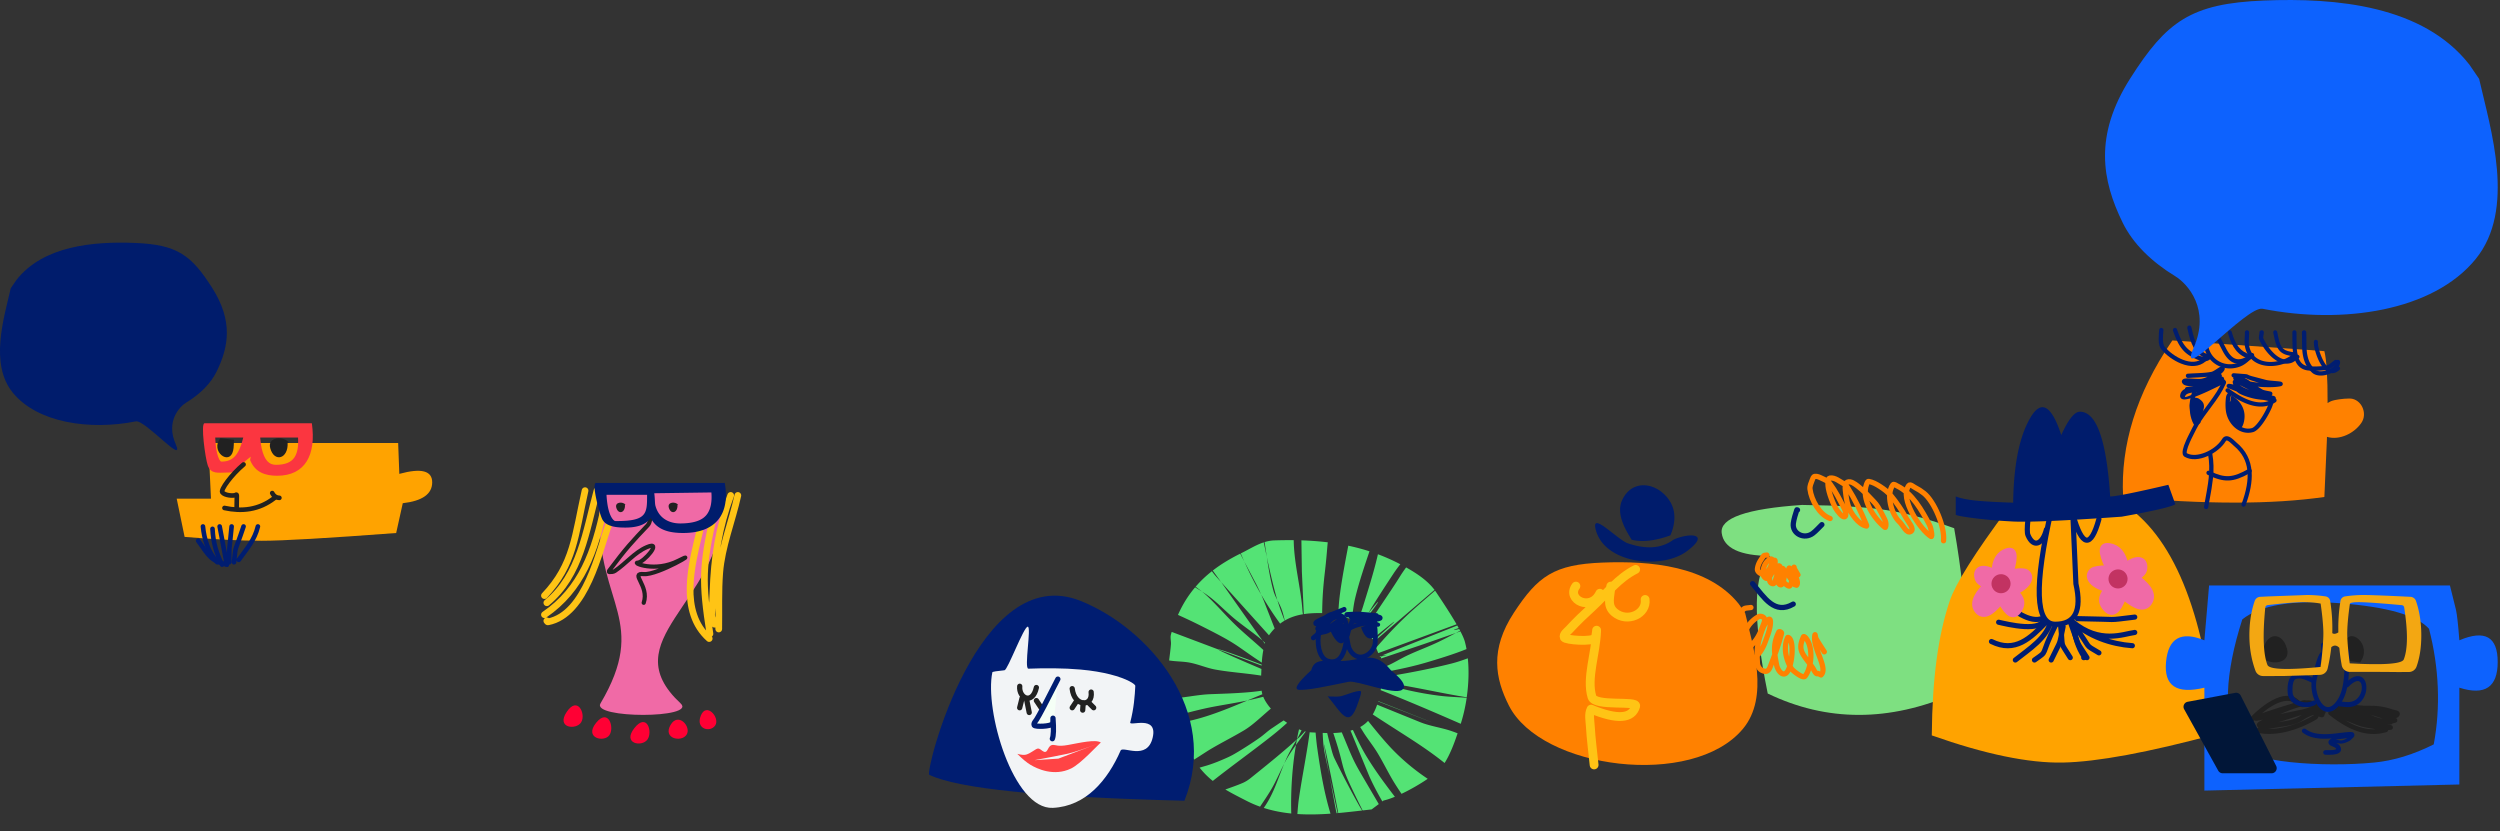 <svg xmlns="http://www.w3.org/2000/svg" width="1095" height="364" xmlns:v="https://vecta.io/nano"><rect width="100%" height="100%" fill="#333333" stroke="none"/><style><![CDATA[.B{stroke-linejoin:round}.C{stroke-linecap:round}.D{fill:#001c6c}.E{fill-rule:nonzero}.F{stroke:#212121}.G{stroke-width:2.299}.H{fill:#212121}.I{stroke-width:2.023}.J{stroke:#001d71}.K{stroke:#ffc415}.L{fill:#ffa300}.M{stroke-width:2.253}.N{stroke-width:2.943}]]></style><g fill="none" fill-rule="evenodd"><g transform="matrix(-1 0 0 1 643.217 236.585)"><path d="M69.588 84.15l-.204-1.545c1.31 10.495 3.528 20.86 5.015 31.333.2 1.48.394 3.643.563 6.02-4.796.314-9.65.187-14.502-.157 2.714-9.066 4.19-17.435 5.812-28.787.318-2.23.527-4.476.71-6.728l2.145-.104a9.37 9.37 0 0 0 .462-.033zm4.66-1.29a118.51 118.51 0 0 1 .781 3.663l.113.587.148.267 1.457 1.306c4.96 4.405 10.104 8.604 15.27 12.77l3.447 2.774c1.04.837 2.184 1.57 3.4 2.102 2.5 1.083 5.085 1.956 7.648 2.883-2.833 1.687-5.942 3.26-9.397 5.025-1.903.973-3.834 1.8-5.8 2.5-1.75-2.605-3.534-5.19-5.1-7.905-2.02-3.502-3.578-7.26-5.442-10.845l-.034-.062.112.263c1.4 3.378 2.61 6.84 4.036 10.208l.625 1.437c.977 2.18 2.1 4.306 3.4 6.305l.768 1.148c-3.934 1.26-7.96 2.03-12.037 2.445.26-9.39-.337-19.582-1.93-29.245l-.13-.773-.808-1.132-3.464-4.74c.123-.028.247-.06.372-.094a43.11 43.11 0 0 0 3.386 3.46h0l.073.065-.03-.162-.43-.78c-.545-1-1.066-2.012-1.543-3.046.323-.117.645-.243.97-.378zM63.88 84.43c-.114 3.208-.32 6.323-1.12 10.09l-1.577 7.414-.278 1.3-.118.645-2.44 13.063a68.92 68.92 0 0 1-.548 2.654l-.438-.04-.003.012 3.548-16.334.198-1.073c5.826-31.677-1.64 4.58-4.05 17.372-3.493-.317-6.977-.715-10.428-1.115.478-.784.942-1.576 1.4-2.377 3.733-6.673 7.276-13.454 10.634-20.322.695-1.422 1.102-2.973 1.504-4.503.588-2.235 1.243-4.466 1.72-6.727l1.878-.053zm-4.648.047l-.113.338c-6.324 18.958-1.164 10.426-12.73 33.573l-3.957-.455-3.123-2.33 7.603-12.978c1.32-2.257 2.61-4.537 3.712-6.908 1.758-3.786 3.236-7.698 4.9-11.53a36.41 36.41 0 0 0 3.718.289zm-7.525-1.048l-.407.925-7.8 18.973c-1.375 3.113-2.958 6.135-4.614 9.11l-1.136 2.006-.537-.4c-1.414-.306-3.11-.88-4.953-1.64 4.326-5.628 8.54-11.34 12.243-17.382 2.336-3.8 4.28-7.833 6.144-11.9.355.113.707.216 1.058.31zm-4.252-1.588l-.27.455L46 84.208c-1.893 3-4.163 5.775-6.02 8.808-2.763 4.514-5 9.338-7.825 13.814-.9 1.443-1.848 2.867-2.802 4.28-3.9-1.844-8.075-4.255-11.47-6.574 6.43-4.3 12.346-9.372 17.282-14.824 3.08-3.402 5.97-6.966 8.844-10.546.974 1.057 2.11 1.965 3.435 2.674zm33.498-2.886c1.75 1.116 3.458 2.307 5.183 3.45 1.905 1.263 3.545 2.89 5.417 4.204 2.747 1.927 5.568 3.75 8.427 5.506 1.76 1.08 3.535 2.153 5.417 3.002 3 1.358 6.07 2.64 9.23 3.605l3.157.92a35.27 35.27 0 0 1-5.771 5.82c-8.51-6.728-17.356-13.036-25.876-19.754-2.3-1.813-4.518-3.728-6.694-5.688a38.9 38.9 0 0 0 1.423-1.001zm-5.78 8.32l.046.235.358 1.982.037.224.067.093a93.87 93.87 0 0 1 3.332 5.009 46.44 46.44 0 0 1 1.212 2.099l.536 1.008-.5-1.18-.644-1.43c-1.26-2.705-2.82-5.26-4.284-7.865l-.04-.073-.117-.105zM41.95 76.343l-.62.407c-13.673 8.97-21.31 13.276-30.847 20.858-2.497-3.865-4.43-9.22-5.694-13.005.893-.35 1.792-.686 2.7-.996 4.506-1.54 9.33-2.116 13.742-3.904l18.808-7.637c.5 1.502 1.135 2.948 1.91 4.277zm48.657-10.398c8.39 1.297 21.042 1.352 24.52 1.645 5 .42 9.94 1.46 14.946 1.802a47.13 47.13 0 0 0 1.58.023c-.14 2.244-.415 4.347-.91 5.882a55.46 55.46 0 0 1-.7 2.035c-5.38-1.287-10.707-2.803-16.12-3.937-4.54-.95-10.634-1.85-16.822-3.116l-.25-.053.45.19c10.265 4.306 20.65 8.572 31.56 9.9-2.334 5.5-5.46 10.907-8.62 15.827-2.64-1.6-5.158-3.38-7.818-4.937-4.597-2.692-9.363-5.09-13.945-7.808-1.444-.856-2.806-1.85-4.113-2.903-2.668-2.148-5.17-4.505-7.788-6.712 1.463-1.697 2.633-3.464 3.337-5.186 2.12.568 4.3 1.07 6.477 1.526l.463.095-.208-.086-6.345-2.64c.148-.505.25-1.003.305-1.492zm-52.112-.252l-.5.196C26.86 70.302 15.852 75.016 4.88 79.802l-1.465.643C2.286 76.95 1.398 73.066.81 69.052c3.864-.315 7.748-.395 11.594-.862 4.174-.506 8.326-1.224 12.44-2.102 4.442-.948 8.83-2.134 13.236-3.244.12.928.255 1.883.417 2.848zm1.097 4.946l-1.472.573c-22.047 8.572-36.427 14.227 1.403-.708l.027-.01.042.146zM7.59 54.077c7.782 1.964 15.667 3.526 23.574 4.906 2.188.382 4.386.71 6.6.995l.027.285.037.354.192 1.664c-1.82.192-3.635.418-5.442.705-10.76 1.712-21.2 4.147-31.788 5.84C-.035 63.15-.245 57.223.31 51.754c2.394.88 4.808 1.7 7.278 2.323zm122.754-12.73c.388 1.378-.108 2.867 0 4.294.18 2.356.518 4.7.797 7.047l-.563.087c-2.862.412-5.792.34-8.628.902-3.74.742-7.283 2.323-11.034 3.002-7.138 1.293-14.427 1.63-21.57 2.903l1.484-.25-.117-2.92.01-.004c13.43-5.71 18.56-8.094 18.963-8.546l.013-.03-2.043.768-17.025 6.35-.022-.363-.005-.074c8.534-3.254 18.943-7.074 19.106-6.706v.026l.826-.31 19.48-7.34.338 1.165zm-92.554 9.11l.114.046c-.407-.098-1.094-.15-2.195-.27l2.71.782V51c-.002-.145-.044-.25-.142-.33l.637.268-.096.202-.4-.116v.023c-.007.186-.07.432-.158.766l-18.535-6.235-14.184-4.925.5.27c2.5 1.322 5 2.645 7.554 3.854 4.248 2.012 8.68 3.622 12.94 5.605 3.2 1.488 6.182 3.428 9.43 4.804.546.23 1.096.455 1.65.67-.028.603-.035 1.277-.01 2.03-.783-.12-1.564-.252-2.343-.398-5.53-1.04-11.05-2.224-16.45-3.803C8.382 50.623 3.582 48.818.882 47.703c.2-1.084.435-2.14.706-3.162.317-1.195 1.026-2.796 1.96-4.596.01.002.018.005.026.008l1.97.692-1-.523-.863-.452.396-.744.01.002c3.42.842 2.774.47.23-.434l.612-1.103 32.85 13.066zM84.983.106c1.53.05 2.97.325 4.352.747l-.99 6.564.02-.087L89.703.97c3.435 1.12 6.537 3.116 9.83 4.727l.23.113L98.385 9l-.146.324.062-.117 1.056-2.033.627-1.256.087.044c4.427 2.2 8.405 4.605 11.945 7.34l2.008-2.77-4.81 6.67-.837 1.18.93-1.043c1.04-1.17 2.118-2.317 3.008-3.603l.087-.13c2.62 2.058 4.993 4.303 7.127 6.784l-2.056 1.555-.724.573.684-.434 2.327-1.423c2.974 3.51 5.474 7.492 7.5 12.083-3.003 1.354-5.988 2.743-8.935 4.213-18.17 9.066-15.285 8.467-27.784 16.698l-.05-.83c-.052-.874-.253-2.755-.62-4.713 3.9-3.624 8.06-6.97 11.903-10.656 4.38-4.204 8.32-8.852 12.74-13.013a37.87 37.87 0 0 1 2.192-1.898l.034-.028-.315.2a52.64 52.64 0 0 0-1.96 1.326l-.954.7c-3.905 2.96-7.26 6.587-11.034 9.7-4.052 3.353-8.48 6.247-12.44 9.7l.2-.17-.04.054-.966 1.328-.12-.388.924-.824.2-.17 2.364-3.282 15.766-22.332-1.503 1.683-19.458 21.633c-.793-1.113-1.623-2.106-2.488-2.992l4.72-12.057 1.04-2.463.178-.4-.375.65c-2.297 3.927-4.775 7.747-7.437 11.424l-.53.723c-.634-.48-1.284-.913-1.95-1.305 1.102-2.856 2.165-5.732 3.066-8.655l.11-.365-.134.268c-.505.994-1.018 1.985-1.446 3.01l-.246.618c-.617 1.64-1 3.37-1.452 5.064-2.427-1.407-5.07-2.263-7.93-2.743.114-.72.203-1.428.253-2.12C73.488 20.748 76.45 10.21 76.57.01c2.772-.03 5.575.005 8.412.095zm-70.316 22C21.673 28.287 26.54 32.1 34.173 40.16c2.156 2.277 4.25 4.61 6.323 6.963l-.958 2.355-.027-.01L5.236 36.855c3.127-5.417 7.27-11.52 8.897-13.983l.316-.464zM27.34 11.946c.875 1.207 1.73 2.426 2.518 3.69C34.79 23.57 40.397 31.18 45.172 39.2c-1.353 1.337-2.286 2.736-3.06 4.246a23.11 23.11 0 0 0-1.215-1.092c-13.932-11.463-8.28-6.28.862 1.802l-.206.45.01.008-26.67-22.825c3.114-4.128 7.686-7.147 12.13-9.67zm12.35-5.768l.098.45c1.776 7.677 4.2 15.192 6.52 22.723.59 1.92 1.342 3.793 2.208 5.605.188.394.39.782.598 1.167-.434.28-.863.573-1.286.88l-3.6-4.536-.304-.38-.067-.122c-1.188-2.146-4.138-6.89-10.126-16l-.876-1.33c-.927-1.406-1.93-2.758-2.974-4.08 3.238-1.697 6.502-3.147 9.797-4.378zm12.982-3.752c1.7 8.892 3.72 19.514 4.17 26.425.082 1.26.2 2.53.357 3.806-2.138.494-4.177 1.274-6.112 2.305-.393-3.257-.696-6.536-1.468-9.717-1.745-7.19-4.17-14.204-6.52-21.22l.29.864c2.836-.916 5.696-1.68 8.584-2.313zm-8.93 29.42l.195.244.09.167c3.313 6.162-11.215-14.016-.286-.41zM73.202.084l-.207 13.75L72.15 32.4c-2.515-.4-5.192-.5-8.032-.443-.078-4.19-.164-9.2-1.156-17.633C62.096 6.967 61.93 3.277 61.655.948 65.42.5 69.235.216 73.1.088zm15.144 7.333l-.44 2.038c-1.084 4.956-2.242 9.895-3.574 14.79l-.335 1.19-.246.82.167-.328c.597-1.195 1.157-2.403 1.518-3.684 1.298-4.607 2.106-9.466 2.838-14.327l.074-.5zm9.893 1.907l-1.013 1.907-4.268 8.1c-.597 1.196-1.172 2.404-1.724 3.622l-.367.822.247-.425c2.47-4.304 4.723-8.73 6.765-13.234l.36-.803z" fill="#54e375"/><g transform="matrix(-1 0 0 1 75.303 29.251)" class="D"><g class="E"><path d="M20.457.08c.518-.223 1.1.04 1.32.586s-.037 1.172-.555 1.395l-.54.23-.496.204-.794.32.028.014c.272.153.492.424.546.788l.01.08.01.01c.194.237.356.53.482.886l.014.043.05-.01.23-.03.068-.004a1.11 1.11 0 0 1 .366.041c.426.12.8.492.77 1.126a1.11 1.11 0 0 1-.196.572 1.16 1.16 0 0 1-.175.202 1.47 1.47 0 0 1-.226.17l-.795.5-1.105.718-.045.032-.085.057-.097.06L16.77 9.7l-2.154 1.37-.073.042-.3.162c-.855.45-1.352.577-3.733 1.046l-.143.028-.08.033c-.436.172-.762.216-1.108.107l-.07-.024c-.66-.245-.87-.914-.708-1.524a2.24 2.24 0 0 1 .186-.463l.046-.084-.06-.047a1.11 1.11 0 0 1-.387-.79l-.002-.073c0-.165.03-.304.08-.437.068-.184.167-.345.308-.53l.04-.053L8.6 8.46c-.726-.14-1.25-.485-1.267-1.283V7.08c.015-.606.324-.96.865-1.35.52-.375 1.314-.8 2.525-1.347l.443-.202 1.908-.854.357-.163.73-.35.543-.28c.868-.44 1.7-.804 3.2-1.404l1.643-.66.924-.387zM17.78 5.223l-.313.14-.4.175-.797.325-.042.036-1.402 1.256-.173.16.308-.08.8-.596L17.664 5.3l.118-.075zm6.368-3.08l1.165-.042c1.6-.044 2.978.032 5.573.27l2.307.214 1.798.138c.378.024.698.247.866.564l.033.067.115.024c.246.052.454.107.63.17l.086.032c.193.076.357.167.507.3.305.27.5.67.4 1.14-.167.863-.72 1.07-2.328 1.398l-.14.027.037.036a1.05 1.05 0 0 1 .177 1.287l-.04.068c-.185.292-.385.398-.63.467-.126.035-.236.047-.376.053-.3.012-.833-.018-1.492-.08l-.133-.013c-1.942-.192-3.757-.472-5.288-.858l-.14-.036-1.547-.154c-.124-.012-.257.002-.55.06l-.398.082-.35.058c-.58.077-1.1-.34-1.185-.93a1.09 1.09 0 0 1 .204-.788l.05-.063-.048-.047a2.35 2.35 0 0 1-.465-.647l-.034-.077-.07-.18-.034-.102-.386-.028-.54-.06-.033-.006c-.223-.04-.344-.077-.54-.226-.455-.35-.62-1.055-.164-1.585a1 1 0 0 1 .502-.331c.15-.048.3-.073.577-.096l.225-.018 1.657-.085z"/><path d="M8.908 10.2c1.618-6.9 6.27-10.247 12.043-6.645.27.17.438.446.48.743l.003.026.04.045c.242.286.455.627.64 1l.055.116c.385.84.637 1.873.723 2.737.297 2.958.04 7.345-.914 10.6-1.436 4.884-4.375 7.307-8.786 5.8-4.166-1.414-5.764-8.12-4.284-14.432zm9.43-5.658C14.81 3.215 12.158 5.6 10.97 10.51l-.038.16c-1.256 5.407.07 11.02 2.917 11.997 3.08 1.055 4.995-.538 6.13-4.438.863-2.963 1.102-7.094.833-9.806-.15-1.497-.785-2.924-1.356-2.99l-.042-.002c-.476 0-.876-.335-.99-.79l-.015-.068-.072-.028z"/><path d="M24.003 5.327c-1.156 1.36-1.77 2.906-2.56 5.93l-.207.806-.27.822a.99.99 0 0 0-.017.559l.055.22.206 1.028.17 1.002c.318 1.855.57 2.744 1.185 3.785 1.95 3.298 5.092 4.27 8.113 2.905 2.64-1.192 4.627-3.967 4.798-6.82l.08-2.145-.13-3.523c-.32-3.343-1.157-5.534-3.05-6.143-3.7-1.195-6.45-.638-8.3 1.485l-.076.09zm7.74.41c.72.225 1.352 1.835 1.6 4.35.102 1.035.138 2.156.124 3.312l-.078 2.05c-.13 2.1-1.676 4.188-3.645 5.05-2.012.882-3.943.303-5.366-2.035-.466-.766-.678-1.496-.965-3.123l-.196-1.126-.135-.68-.07-.303.197-.586.02-.067.155-.592c.778-2.924 1.344-4.33 2.322-5.42 1.26-1.403 3.07-1.76 6.037-.833z"/><path d="M21.9 7.314a1.06 1.06 0 0 1 1.109 1.007 1.06 1.06 0 0 1-1.01 1.105l-.696.034c-6.947.356-8.827 1.04-13.27 4.904-.44.384-1.11.34-1.497-.102s-.34-1.108.102-1.492l.305-.264C11.728 8.398 14.1 7.676 21.9 7.314z"/><path d="M22.427 8.76c3.88-2.29 9.717-3.245 13.54-1.825.533.198.782.738.557 1.207s-.84.688-1.372.5c-3.097-1.15-8.216-.314-11.556 1.658-.48.284-1.13.17-1.453-.252s-.194-.995.286-1.278z"/></g><path d="M14.915 10.6c.62 1.678 4.037 8.198 6.406 3.88l.643-5.86-6.86 1.198c-.544.153-.607.413-.188.78zM28.24 8.96c.787 2.266 2.645 6.812 6.275 4l-.13-4.86-2.988-.524L28.24 8.96zM6.4 27.72c1.77-6.32 7.092-3.163 16.464-4.278 7.36-.876 11.82-3.778 18.424 4.278.412.503 8.4 6.278 4.877 8.613s-19.9-4.25-23.3-3.557C11.52 35.1 5.828 36.334 1.4 36.334c-2.944 0-1.28-2.87 5-8.613zm7.196 11.404c6.226 7.52 9.404 14.846 13.328 2.85.26-.792 1.874-4.924 1.1-5.1-1.9-.412-7.12 2.055-9.042 2.307-1.58.207-3.184.023-4.777.034l-.62-.1z"/></g></g><g transform="matrix(-.996 -.087 -.087 .996 530.916 261.506)"><path d="M4.33 89.95C-7.853 49.502 26.47 16.14 57.078 6.747c46.482-14.264 61.698 80.807 59.6 81.61-12.883 4.956-50.335 5.487-112.358 1.59z" fill="#001d71"/><path d="M93.043 41.174c2.084 16.804-14.285 59.23-31.55 56.906-14.5-1.95-22.942-14.344-27.407-27.6-.755-2.244-11.96 3.614-13.49-6.82s10.69-3.886 10.37-5.802c-1.07-6.403-.986-11.836-.82-16.176.026-.685 3.687-2.806 11.513-4.06 3.5-.562 7.837-.95 13.053-.96 7.442-.013 15.756.72 22.735 1.607 2.007.255.18-18.57 1.913-18.305 1.764.272 7.084 19.636 8.455 19.9 3.22.596 5.203 1.104 5.23 1.33z" fill="#f2f4f6"/><path d="M73.257 46.188c.974 7.852 7.36 5.326 7.312.088m-7.81 5.61l-2.357 2.94m6.525-2.575l-1.498 5.112M79.1 51.4l.677 4.254" class="B C F G"/><path d="M64.202 41.7c4.186 10.443 6.757 16.575 7.713 18.397.422.804 1.33 1.843.844 2.636-.447.728-7.6-.06-7.963-1.454-.193-.72.154-3.028.032-2.277-.752 4.622-.914 7.597-.487 8.927" fill="#f5fff6" class="B C G J"/><g class="B C F G"><path d="M49.183 46.088c-1.442 6.475 6.794 7.216 8.402-.773m-7.84 5.607l-2.266 1.9"/><path d="M52.245 51.14l-.063 3.14m2.864-3.943l1.8 3.304"/></g><path d="M63.772 70.588c2.51.278 1.744 3.816 3.706 3.34 1-.24 1.82-1.343 2.823-1.162.955.173 2.844 2.333 4.896 3.1.814.305 2.1.304 3.86-.002-2.385 2.01-4.445 3.437-6.178 4.28-2.918 1.417-10.645 4.386-17.896.027C50.87 77.7 44.195 68.806 43.023 67.74l17.927 8.643c14.6 2.1 13.6 2.748-3.648-2.43-2.572-.773-7.332-2.844-14.28-6.212 2.388-1.333 9.164.935 14.28 2.325 4.37 1.187 5.313.395 6.468.523z" fill="#ff4445"/></g><g transform="matrix(-1 0 0 1 769.769 212.558)"><path d="M8.227 51.917c13.412-16.66 38.63-18.9 59.708-18.064s28.202 5.832 38.758 21.97 8.202 28.715 2.19 40.63C94.8 124.37 28.368 132.97 6.39 106.704-5.324 92.706 2 70.334 5.4 55.93l2.828-4.014z" fill="#ff8100"/><g stroke-width="3.86" class="B C K"><path d="M69.028 47.276c3.9 8.26 14.833 2.728 10.5-3.125m-26.174-7.313C60.973 40.643 65.9 47.35 72.23 53.16c3.507 3.214 6.97 6.488 10.175 9.983.943 1.028 2.758 2.256 2.2 3.523-.503 1.164-12.442 2.044-13.5.16-.543-.975-.7-4.363-.664-3.257.336 10.206 4.526 20.867 2.045 29.138-1.328 4.428-19.902 1.4-19.143 4.036 1.6 5.6 8.12 6.028 19.53 1.3 1.127 2.263.468 5.02.332 7.528-.307 5.658-1.105 11.28-1.658 16.922"/><path d="M49.208 50.006c-.796 6.354 7.792 10.37 13.373 5.69 3.75-3.145 1.724-7.227 1.664-11.545"/></g><path d="M70.674 20.04c-4.354 14.46-29.002 16.91-39.8 8.8-10.764-8.085-.684-8.01 5.894-5.034 5.114 3.81 11.678 4.378 19.692 1.703a4.35 4.35 0 0 0 .478-.163l.112-.04.472-.17-.036-.04c5.252-2.624 15.94-14.2 13.186-5.057zM59.356 6.7c2.903 6.566-2.728 14.464-4.212 17.145-4.612 1.156-10.278.522-16.997-1.904-2.082-4.8-2.756-10.42.347-15.176 5.285-8.1 16.516-9.898 20.863-.065z" class="D"/></g><g transform="matrix(-.966 -.259 -.259 .966 886.693 217.218)"><path d="M26.06 21.624C10.463 55.193 4.146 78.497 7.107 91.535c24.463 19.444 50.817 26.497 79.063 21.16 15.032-30.1 19.882-49.593 14.55-58.482 12.84 3.357 20.542 1.974 23.11-4.15S116.13 36.926 93.02 29.026c-15.556-3.97-27.703-6.44-36.443-7.405s-18.912-.965-30.517.003z" fill="#7ee081"/><g class="B C G"><path d="M29.127 28.15c.888-5.912 8.382-15.6 13.69-17.893 1.397-.604 2.86-1.068 4.344-1.385.955-.204 2.547-1.075 2.918-.164 2.722 6.68-10.25 17.585-15.19 19.037-.432.127-.102-.947.08-1.365.538-1.24 1.125-2.508 2.034-3.5 4.66-5.084 10.74-11.276 17.932-12.673.638-.124 1.702-.616 1.946-.008 1.932 4.8-2.677 12.685-7.02 14.98-1.907 1.008-4.362 4.312-5.847 2.758-1.428-1.496 2.087-3.678 3.538-5.176 2.764-2.854 5.778-5.486 9.01-7.778 1.7-1.2 3.657-1.983 5.622-2.605 1.714-.543 3.53-1.01 5.314-.857.49.042.542.868.593 1.362.722 6.973-7.032 13.755-12.636 16.22-.528.232-.18-1.194.007-1.745.235-.692.73-1.276 1.205-1.827 1.284-1.486 2.63-2.92 4.057-4.267.708-.668 1.493-1.26 2.326-1.755 2.85-1.7 5.624-3.6 8.7-4.82 1.45-.576 3.367-1.368 4.64-.475 1 .702.43 2.56-.016 3.72-1.97 5.13-3.494 7.94-7.45 10.732-1.517 1.07-3.593 2.17-5.544 1.997-.245-.022.148-.49.302-.685 1.807-2.3 3.614-4.603 5.564-6.778 2.06-2.298 4.197-4.536 6.46-6.63.58-.538 1.264-1.037 2.026-1.223 2.13-.52 4.507-1.73 6.51-.862 1.098.475.32 2.5-.09 3.643-.912 2.534-4.385 7.483-6.62 9.287-5.03 4.057-4.925.723-2.687-1.734 2.812-3.087 5.596-6.257 8.864-8.84 1.1-.87 2.603-1.055 3.97-1.307 1.057-.194 2.245-.466 3.217-.014.58.27.603 1.174.665 1.82.132 1.36.418 2.83-.09 4.098-1.802 4.492-6.97 9.792-11.862 10.143" stroke="#ff8100"/><path d="M82.414 35.113c.95 1.563 1.716 3.235 2.85 4.7 2.903 3.724 8.785 2.496 9.38-2.02.265-2.015.126-4.076.04-6.117-.004-.094-.2-.003-.3-.005m-8.862 40.302c6.652 6.74 12.97.552 19.5-4.036" stroke="#001c6c"/><path d="M103.036 78.213c3.3 1.395 2.614.496 4.263 5 .66 1.797 1.3 3.63 1.562 5.53.248 1.723.3 3.5-.015 5.23-.56 3.16-7.44 4.8-9.165 2.072-2.7-4.237-3.366-6.506-3.794-11.585-.1-1.06-.4-2.4.3-3.184.598-.65 1.994-.615 2.627-.007a13.2 13.2 0 0 1 3.51 5.902c.74 2.676.63 5.56.427 8.335-.183 2.504-4.752 6.788-6.915 3.734-1.723-2.433-2.503-5.2-2.754-8.18-.23-2.718-.634-5.5-.127-8.184.838-4.436 2.4.48 2.62 2.265.344 2.9.487 5.873.2 8.792-.233 2.36-1.027 4.64-1.746 6.902-.196.615-.527 1.212-.98 1.67s-1.028.855-1.655 1c-.737.16-1.63.278-2.252-.145s-.886-1.292-.97-2.043c-.58-5.206-1.096-10.445-1.007-15.687.007-.436 1.193-.658 1.278-.23 1.15 5.815-.32 9.192-2.894 14.408-.505 1.023-2.598 3.552-4.287 2.665-2.744-1.44-.914-13.9 1.996-15.62.24-.14.777-.352.825-.077.828 4.666-1.78 9.528-5.064 12.672-.765.732-6.125 3.084-6.685 1.685-1.878-4.7-.17-13.35 4.1-16.306.293-.203.994-.507 1.052-.155 1.087 6.7-1.838 7.288-7.315 11.996-.9.766-2.372 2.8-3 1.827l-1.427.307c-2.434-3.76 6.895-10.58 7.102-16.238.02-.533-.46.983-.83 1.365-1.6 1.655-3.36 3.142-5.042 4.713m35.263-34.427c1.403.6 1.1.2 1.792 2.218.272.803.532 1.622.64 2.472.097.772.106 1.573-.032 2.345-.254 1.42-3.193 2.183-3.915.973-1.126-1.888-1.403-2.902-1.56-5.178-.033-.476-.163-1.075.147-1.43.258-.294.853-.285 1.12-.016.694.7 1.217 1.64 1.467 2.63.302 1.197.24 2.5.14 3.736-.1 1.124-2.058 3.067-2.965 1.708-.722-1.083-1.04-2.325-1.134-3.655-.085-1.218-.243-2.464-.014-3.67.38-1.994 1.024.204 1.106 1.004.132 1.303.18 2.632.042 3.942-.1 1.06-.46 2.086-.777 3.104a1.94 1.94 0 0 1-.426.753c-.196.207-.442.4-.7.452-.315.075-.696.132-.96-.054s-.37-.575-.403-.912l-.353-7.03c.005-.196.512-.3.546-.1.46 2.603-.18 4.124-1.303 6.476-.22.46-1.124 1.605-1.84 1.216-1.162-.633-.322-6.234.927-7.014.103-.064.333-.16.352-.04.33 2.1-.804 4.282-2.22 5.707-.33.332-2.625 1.412-2.857.788-.777-2.095-.007-5.987 1.826-7.333.126-.092.426-.232.45-.074.43 3-.82 3.277-3.175 5.415-.383.348-1.024 1.272-1.3.834l-.6.145c-1.02-1.675 3-4.778 3.105-7.317.01-.24-.2.443-.36.616l-2.17 2.138" stroke="#ff8100"/></g></g><g transform="matrix(-1 0 0 1 189.514 184.793)"><path d="M74.878 52.066c9.167 0 20.425-.567 33.777-1.702l3.464-16.736H97.107L98.26 9.234H15.12l-.508 13.528C5 20.13.21 21.367.21 26.473s4.296 8.153 12.89 9.14l2.887 13.048c30.095 2.27 49.726 3.404 58.892 3.404z" class="L"/><path d="M63.54 9.082c-.405 7.103 5.884 8.9 7.627 2.373 1.33-4.988-5.92-5.46-8.205-2.373m24.055-1.267c.132 1.6.035 3.236.397 4.802 1.573 6.8 10.16.202 5.607-5.472" class="H"/><path d="M99.93.603c1.766 0-.324 15.414-1.433 18.507-1.407 3.923-4.726 3.077-8.31 3.077-1.258 0-2.32-.045-3.24-.166-1.92-2.212-4.515-4.72-7.252-6.793h0l.27 1.506-.12.285c-2.213 5.106-6.52 6.566-11.72 6.566-12.27 0-17.166-9.138-15.202-22.983H99.93zM75.55 6.847H58.974l-.005.08c-.24 3.8.3 6.625 1.507 8.498l.064.098.06.1c1.446 2.086 4.018 3.174 8.097 3.174 3.008 0 5-2.048 6.193-7.15l.038-.17c.197-.907.39-2.295.575-4.14l.035-.363.01-.117zm19.69 0H82.96l.006.024c1.853 7.428 4.348 10.39 9.193 10.512l.148.003.173.001c.174 0 .264-.036.427-.188.344-.32.72-.95 1.067-1.918.66-1.837 1.085-4.54 1.25-8.07l.016-.365z" fill="#fb3640" class="E"/><path d="M82.834 18.637c5.374 4.525 10.138 11.112 9.32 12.198-1.07 1.422-4.934 1.715-5.878 1.138-.758-.464-.416.165-.416 5.468m-16.623-4.18c6.85 5.393 14.454 6.078 21.964 4.44" class="B C F I"/><g class="J B C I"><path d="M76.558 45.798c1.428 5.928 4.8 9.664 8.367 14.626m-2.09-14.626c4.164 12.462 3.24 7.147 4.184 15.67m1.045-15.67c1.185 12.585 1.04 7.35 1.04 15.67m4.2-15.67l-3.138 16.715m6.275-15.67c-.282 5.9-1.628 10.587-4.184 15.67m8.368-16.715c-.56 5.712-2.26 11.215-6.275 15.67"/><path d="M102.706 52.066c-4.798 6.657-5.378 8.698-12.55 10.447"/></g><path d="M70.283 31.173c-.497 1.022-1.488 2.03-3.138 2.09" class="B C F I"/></g><path d="M951.505 149.106l66.565 4.692c.977 3.873 1.447 11.457 1.412 22.752l.165-.105c.87-.547 1.58-.9 3.048-1.214l.2-.042c1.905-.393 6.012-.885 7.596-.47 4.325 1.132 6.338 6.692 3.847 10.42-3.148 4.71-9.692 7.845-15.123 6.204l-.052 1.663-1.09 24.663c-22.788 3.302-52.173 3.302-88.154 0-1.187-22.71 5.854-45.338 21.124-67.88l.465-.683z" fill="#ff8100"/><g fill="#001d71"><g class="E"><path d="M946.65 143.61c.52.01.936.432.927.945l-.003.115-.028.452-.077.953-.03.418-.07 2.13c.027 1.5.26 2.595.7 3.134 1.81 2.273 4.9 4.574 7.965 5.78 3.52 1.4 6.606 1.25 8.804-.642.392-.338.99-.3 1.333.086s.305.97-.087 1.31c-2.812 2.423-6.634 2.595-10.753.97-3.365-1.33-6.733-3.83-8.748-6.358-.753-.945-1.058-2.37-1.09-4.245-.014-.775.018-1.546.09-2.5l.086-1.08.03-.42.005-.137c.01-.512.44-.92.962-.91z"/><path d="M952.354 143.666c.474-.18.998.076 1.17.57 2.047 5.87 3.81 8.567 7.562 10.522l.5.264a21.68 21.68 0 0 0 .792.387c.708.328 1.358.577 1.96.736 1.21.32 2.04.228 2.487-.258l.043-.05a.89.89 0 0 1 1.288-.105c.383.34.428.94.1 1.34-.994 1.2-2.52 1.403-4.37.915-.643-.17-1.31-.417-2.016-.734l-.237-.108c-.412-.19-.717-.344-1.257-.625l-.12-.062c-4.264-2.223-6.27-5.3-8.46-11.573-.172-.493.073-1.038.547-1.218z"/><path d="M958.743 142.588c.495-.118.987.21 1.1.73l.1.465c.752 3.423 1.382 5.478 2.365 7.295 1.286 2.376 3 3.777 5.406 4.192.5.086.84.583.758 1.1s-.555.884-1.055.798c-2.992-.515-5.162-2.29-6.707-5.143-1.143-2.112-1.826-4.407-2.662-8.29-.112-.52.198-1.04.693-1.156z"/><path d="M965.944 145.896l.29-1.567c.102-.47.552-.783 1.03-.71s.812.51.768.99l-.008.062-.43 2.392-.178 1.156-.038.275c-.192 1.418-.255 2.497-.164 3.016.96 5.5 6.204 9 11.707 7.783 1.813-.4 2.993-1.032 4.418-2.238l.222-.193 2.246-2a.91.91 0 0 1 1.286.095.92.92 0 0 1-.094 1.294l-.15.13-2.336 2.086c-1.638 1.387-3.078 2.156-5.2 2.626-6.513 1.442-12.755-2.725-13.894-9.257-.134-.768-.064-1.974.153-3.58l.175-1.177.05-.307.15-.866z"/><path d="M971.49 144.653c.505 0 .914.433.914.967l.004 1.06c.01.83.05.957.205 1.318l.032.07 2.154 4.1.184.362c2.84 5.62 5.967 6.193 10.877 2.416a.88.88 0 0 1 1.276.213c.297.432.206 1.036-.202 1.35-5.713 4.394-10.09 3.647-13.46-2.87l-.432-.844-2.084-3.98-.055-.13c-.312-.748-.326-1.014-.326-3.068 0-.534.41-.967.914-.967z"/><path d="M976.413 144.697c.454-.16.936.13 1.076.643 1.566 5.734 3.9 8.787 8.115 9.924.462.125.748.65.638 1.175s-.574.848-1.036.724c-4.886-1.317-7.63-4.91-9.36-11.245-.14-.515.113-1.06.567-1.22z"/><path d="M984.174 144.653c.513-.007.935.387.942.88l.002.23-.023 1.066-.076 1.568c-.073 1.65-.038 2.474.178 3.424.928 4.08 3.972 6.346 8.258 6.675 3.95.303 8.373-1.157 11.115-3.652.373-.34.96-.323 1.312.036a.87.87 0 0 1-.037 1.264c-3.128 2.847-8.07 4.478-12.538 4.135-5.06-.388-8.812-3.182-9.924-8.075-.266-1.17-.3-2.118-.214-4.01l.07-1.417a19.6 19.6 0 0 0 .02-1.214c-.008-.494.4-.9.914-.908z"/><path d="M990.617 144.653c.524.008.942.412.934.902l-.003.127c-.01.25-.037.48-.096.862l-.032.204c-.147.916-.153 1.273 0 1.6 1.002 2.14 2.71 4.63 4.56 6.402 2.295 2.2 4.593 3.15 6.74 2.59.5-.128.882-.348 1.684-.918l.477-.342.85-.563c.443-.262 1.03-.137 1.308.278s.147.964-.296 1.226l-.148.1-.51.344-.56.4c-.98.697-1.513.993-2.298 1.198-2.944.77-5.876-.444-8.604-3.058-2.02-1.934-3.85-4.605-4.94-6.93-.337-.72-.34-1.284-.16-2.446l.072-.46a4.57 4.57 0 0 0 .06-.628c.008-.49.44-.882.963-.875z"/><path d="M996.38 144.672c.474-.1.937.215 1.033.7l.375 1.864.08.382.066.3c1.075 4.843 2.236 5.907 7.412 6.432.482.05.833.49.786.982s-.477.854-.958.806l-.36-.038c-5.66-.634-7.36-2.313-8.582-7.752l-.182-.847-.356-1.772c-.096-.486.2-.96.684-1.06z"/><path d="M1004.914 144.654c.5-.022.923.382.944.902l.015.456.01 1.023-.003 1.92.068 3.016.006.108c.31 5.204 1.748 7.948 5.177 8.318 1.952.21 3.908.158 6.872-.107 1.005-.1 1.69-.365 2.516-.958l.113-.083 1.844-1.46c.405-.306.972-.213 1.266.208a.97.97 0 0 1-.2 1.317l-.292.228-1.526 1.21-.04.03c-1.125.834-2.13 1.258-3.526 1.383l-.53.046c-2.78.233-4.713.27-6.682.057-2.465-.266-4.228-1.536-5.33-3.64-.847-1.616-1.28-3.638-1.452-6.188l-.016-.248-.078-2.914v-2.442l-.024-1.202c-.02-.52.367-.96.867-.982z"/><path d="M1009.15 144.654c.53-.02.977.383.998.903l.013.348.03 1.318.017 2.615c.026 3 .133 4.46.505 6.137.526 2.375 1.548 4.27 3.288 5.86 2.318 2.12 8.91-.366 9.04-3.208l.002-.086c0-.52.43-.942.96-.942s.96.422.96.942c0 4.572-8.736 7.906-12.272 4.673-2.042-1.867-3.25-4.105-3.855-6.838l-.05-.228c-.383-1.814-.48-3.416-.502-6.664l-.01-1.823-.007-.6-.038-1.418a.95.95 0 0 1 .92-.98z"/><path d="M1013.48 149.622a.88.88 0 0 1 .964-.786c.468.044.815.44.8.896l-.004.055c-.16 1.654 1.012 5.797 2.593 8.588 1.882 3.322 3.736 4.22 5.62 2.357.345-.34.905-.342 1.25-.001s.346.892.001 1.233c-1.54 1.522-3.24 1.875-4.872 1.085-1.3-.634-2.494-1.97-3.544-3.823-1.742-3.074-3.008-7.552-2.8-9.604zm-40.864 10.958l.152-.076c.416-.198.703-.25 1.098-.063.446.213.618.648.573 1.073a1.78 1.78 0 0 1-.18.584c-.23.485-.715 1.024-1.364 1.573l-.153.127.043.03c.265.2.43.515.388.886l-.01.062a1.03 1.03 0 0 1-.059.21l-.005.01.075-.01a.49.49 0 0 1 .072 0l.175.018.093.028c.237.073.268.114.563.503l.055.252c.036.18.036.245.006.353l-.01.036.047.017c.194.077.362.22.47.416l.028.055a.95.95 0 0 1-.382 1.224l-2.592 1.286-4.606 2.2-1.473.663-.358.157c-2.674 1.17-4.88 2.012-6.506 2.44-.996.262-1.777.373-2.374.303-.964-.112-1.6-.768-1.47-1.77a3.46 3.46 0 0 1 1.932-2.73l.128-.064.006-.034a1.06 1.06 0 0 1 .033-.124l.058-.165.08-.124c.07-.106.1-.122.172-.2l.1-.066a.51.51 0 0 1 .098-.054l.085-.034c.07-.025.138-.04.3-.068l.32-.05 1.202-.143.317-.03.102-.015.563-.087.4-.064-.133.007c-1.932.094-3.574-.122-4.35-.8l-.058-.052c-.58-.55-.843-1.2-.378-1.843.286-.4.694-.553 1.288-.625l.1-.01c.66-.07 1.33-.05 3.04.056l1.125.07c1.33.075 2.07.08 2.592.005.766-.1 1.754-.43 2.787-.863l.1-.043-.27.03-3.74.258-2.34.103-2.172.132c-.508.04-.952-.346-1-.864s.34-.97.848-1l.467-.035 1.395-.083 2.666-.12c2.793-.13 4.195-.26 5.865-.584.3-.058.827-.318 1.55-.76l.214-.133.42-.27.913-.595.195-.124.675-.396zM962.2 171.815l-.46.025c-3.196.2-4.423.653-4.764 2.042l-.005.022h.013c.304-.013.74-.1 1.286-.3l.118-.04c.92-.32 2.078-.848 3.437-1.56l.376-.2z"/></g><path d="M962.82 174.45c4.208 2.484 2.246 4.87.635 10.036-1.808 5.8-3.9-1.336-4.158-3.302-.762-5.594.412-7.84 3.523-6.734z"/><g class="E"><path d="M978.416 163.46l.923.075 3.853.3.298.027c.54.052.767.105 1.062.243l.048.023.138.066c.37.177.58.264 1.11.436l.312.1 6.323 1.67.215.05c.497.118 1.326.22 2.627.337l2.167.188.46.046c.524.056.862.11 1.096.177.175.05.315.112.46.232.417.343.49.962.088 1.384-.23.24-.448.313-.887.402-2.228.453-6.065.488-9.652.164l-.18-.017.007.005 1.944 1.178.247.13c.218.113.704.254 1.38.404l.218.047 1.57.31.127.027.107.025.047.012c.168.044.26.073.383.154l.104.074c.12.09.14.133.316.522l-.017.214c-.03.375-.06.452-.243.62l-.104.094-.012.008.626.15.357.095.02.007c.116.042.214.084.304.135.234.13.405.285.497.6.04.137.05.264.038.38l-.007.048.025.022.06.06a.97.97 0 0 1-.199 1.513c-3.432 2.202-7.324 2.4-11.587.987-3.15-1.044-6.14-2.772-9.935-5.463-.422-.3-.515-.875-.207-1.285s.9-.5 1.323-.2l.493.347c3.42 2.39 6.144 3.935 8.937 4.86 2.874.953 5.48 1.076 7.842.246l.14-.05-.205-.04-1.674-.356-.238-.054-.1-.01c-1.963-.18-3.356-.38-4.732-.712l-.16-.04c-2.04-.51-3.83-1.125-5.444-1.91-.45-.22-.775-.443-1.277-.864l-.24-.204-.22-.085-3.022-1.218-.394-.164c-.085-.035-.16-.07-.23-.115-.23-.14-.385-.29-.457-.624s.05-.66.3-.875a.96.96 0 0 1 .399-.216 1.19 1.19 0 0 1 .318-.042c.2-.003.482.03.827.1a12.12 12.12 0 0 1 1.02.218l.05.013-.003-.006a3.1 3.1 0 0 1-.253-.913l-.01-.087a1.01 1.01 0 0 1 .528-1.024l.017-.01-.04-.04-.053-.06c-.215-.266-.318-.628-.15-.978l.01-.02-.034-.004c-.47-.068-.817-.468-.806-.93l.003-.058c.045-.506.503-.88 1.024-.838zm2.62 5.22l.038.03c.88.687 2.257 1.374 4.058 2.028l.088.03-.198-.093-.342-.163-.383-.186-2.894-1.46-.366-.188zm2.092-3.134l.03.015c.76.37 1.507.836 2.303 1.42l.134.1.2.042c1.06.212 2.24.38 3.448.498l.16.015-.894-.258c-1.07-.313-1.94-.588-2.636-.83l-.336-.118-.253-.092c-.364-.135-.66-.256-.905-.368l-.08-.037a6.8 6.8 0 0 1-.259-.128l-.11-.06-.193-.106c-.065-.032-.134-.047-.4-.075l-.197-.02z"/><path d="M975.995 172.037c.395-.33 1-.286 1.33.098a.9.9 0 0 1-.054 1.251l-.048.043c-.198.165-.353.545-.4 1.04-.2 1.724-.22 3.383-.05 4.955.556 5.134 5.016 9.333 9.543 8.092 1.095-.3 2.932-2.402 4.73-5.36.727-1.197 1.4-2.456 1.912-3.56l.107-.234c.455-1 .723-1.805.736-2.06v-.025c-.013-.506.4-.927.92-.94s.954.388.966.895c.026 1.067-1.255 3.93-2.93 6.7l-.088.146c-2.053 3.38-4.093 5.713-5.842 6.192-5.83 1.598-11.267-3.523-11.933-9.665-.185-1.7-.162-3.502.053-5.352.105-.9.43-1.702 1.057-2.226zm-14.07-2.917c.733-.37 1.487-.07 2.085.47a.87.87 0 0 1 .043 1.26.95.95 0 0 1-1.26.08l-.046-.04a.82.82 0 0 0-.088-.07l-.025-.017-.022.02c-.155.148-.304.386-.424.688l-.032.084c-.58 1.6-.975 3.156-1.168 4.68-.354 2.804.66 5.976 2.587 7.88a.87.87 0 0 1-.015 1.261c-.365.344-.95.338-1.305-.014-2.332-2.303-3.52-6.017-3.1-9.342.2-1.66.637-3.35 1.26-5.057.306-.84.793-1.52 1.5-1.883z"/><path d="M973.275 167.145c.204-.47.743-.68 1.204-.474s.67.756.465 1.225l-.128.292c-1.435 3.234-3.016 5.643-6.587 10.433l-.934 1.252c-2.762 3.715-4.095 5.697-5.332 8.108l-1.583 3.13-.514 1.04-.72 1.55c-.644 1.45-1.08 2.655-1.274 3.567-.098.464-.128.83-.095 1.07.01.066.02.113.033.143l.003.007.107.06c4.205 2.255 12.26-1.288 15.256-6.09l.1-.147c.844-1.408 2.163-1.566 3.532-.79.453.257.9.6 1.416 1.06l.172.156 1.16 1.074c4.18 3.438 6.318 7.774 6.667 12.922.294 4.327-.66 9.1-2.69 14.624-.177.48-.703.724-1.175.544s-.71-.715-.535-1.195c4.155-11.296 3.648-19.483-3.206-25.275l-.2-.175c-.237-.195-1.202-1.1-1.27-1.173-.48-.436-.87-.742-1.22-.94-.57-.324-.8-.31-1.054.087l-.03.048c-1.518 2.533-4.557 5.016-7.906 6.492-3.71 1.635-7.344 1.868-10.025.325-.975-.56-1.13-1.693-.807-3.218.226-1.066.702-2.378 1.395-3.94l.612-1.326.26-.536 1.855-3.685c1.38-2.74 2.798-4.84 5.924-9.032l.944-1.266c3.376-4.546 4.842-6.828 6.198-9.948z"/><path d="M967.908 197.945c.512-.082.997.25 1.082.74.626 3.604.69 7.025.29 10.866-.14 1.34-.332 2.73-.598 4.352l-.103.62-.174 1.008-.748 4.163-.145.817-.296 1.733c-.082.492-.564.827-1.076.75s-.863-.54-.78-1.032l.123-.73.176-1.02.255-1.435.525-2.913.236-1.353.047-.277c.315-1.862.534-3.395.687-4.862.383-3.69.323-6.954-.274-10.392-.085-.49.26-.956.773-1.037z"/><path d="M984.877 205.365c.45-.256 1.02-.09 1.27.372s.087 1.043-.364 1.3l-.448.25c-7.245 4.028-11.17 4.206-18.4.68-.466-.227-.664-.797-.442-1.273s.78-.678 1.246-.45l.405.195c6.55 3.117 9.857 2.83 16.74-1.07z"/></g><path d="M977.404 173.134c4.266 2.618 6.864 6.977 5.23 12.422-1.833 6.11-6.204-2.207-6.475-4.28-1.16-8.842.913-2.688.913-7.05"/></g><path d="M929.168 220.145c22.428 13.882 36.18 47.158 41.26 99.83l.15 1.602c-29.714 8-52.077 12.14-67.088 12.425s-34.135-3.68-57.37-11.9c.23-25.433 2.83-43.8 7.8-58.746 2.54-7.635 11.096-21.232 25.67-40.792l.28-.375c19.08 1.013 35.57.167 49.24-2.042l.06-.01z" class="L"/><g class="J B C M"><path d="M872.264 280.987c10.377 5.156 17.06-1.437 24.055-8.608m11.505 1.045c1.27 5.97 2.07 9.707 5.218 14.523.076.115-.253.07-.38.103m6.668-2.1c-6.882-4.125-2.747-1.02-10.46-11.492m25.1 8.358c-9.37-.648-19.02-4.105-26.147-10.447m27.194 4.643c-5.015.643-15.242 5.24-27.193-4.643m27.193-2.08c-13.45 1.598-5.142.965-25.1.67m-27.194 18.124c5.733-4.605 14.193-9.706 15.688-17.76m-7.31 17.76c6.535-4.6 1.936-.78 9.413-15.67m-2.103 15.67c4.788-10.03 3.208-5.1 5.23-14.626"/><path d="M906.778 288.05c-4.785-7.77-3.028-3.323-4.184-13.58m11.506 13.58c-5.497-8.556-2.827-3.484-7.32-15.67m-28.24-7.314c5.42 3.383 12.913 9.637 18.826 4"/><path d="M875.402 272.54c3.335.76 20.18 5.013 19.867-2.252"/><path d="M888.25 227.458c-.395 3.7-.395 5.998 0 6.925 2.513 5.888 6.438 3.925 8.07-2.424"/><path d="M898.502 223.28c-7.614 33.43-7.054 50.145 1.68 50.145s11.757-5.913 9.07-17.738l-1.344-30.36c4.03 14.327 7.838 15.01 11.42 2.047" class="L"/></g><path d="M869.46 256.538c-1.893-1-2.985-1.915-3.278-2.715-1.556-4.258 1.585-6.57 7.2-3.393.22-4.977 2.076-8.03 5.572-9.162s4.152 1.923 1.967 9.162c3.48-.535 5.664-.535 6.555 0 2.984 1.793 1.6 6.167-4.6 8.823 3.06 2.715 3.496 5.542 1.3 8.483s-4.807 1.584-7.866-4.072c-4.37 5.43-7.757 6.787-10.16 4.072s-1.3-6.447 3.278-11.198zm66.795-3.473c1.824-1.354 2.825-2.466 3.004-3.335.95-4.627-2.715-6.468-8.108-2.263-1.026-5.065-3.464-7.882-7.312-8.453s-4.048 2.67-.596 9.723c-3.735.037-6.028.405-6.877 1.104-2.844 2.34-.7 6.6 6.227 8.27-2.775 3.298-2.78 6.27-.017 8.917s5.297.813 7.6-5.5c5.454 4.83 9.224 5.65 11.3 2.462s.343-6.83-5.23-10.926z" stroke="#f06aa6" fill="#f06aa6" class="B M"/><g fill="#c23362"><ellipse cx="876.448" cy="255.665" rx="4.184" ry="4.179"/><ellipse cx="927.696" cy="253.575" rx="4.184" ry="4.179"/></g><path d="M929.346 226.3c13.996-2.51 21.814-4.327 23.452-5.448l-3.06-8.513c-14.502 3.405-23 5.108-25.49 5.108-1.586-24.745-6.005-37.117-13.255-37.117-2.36 0-5.078 3.405-8.157 10.216-4.305-13.167-8.837-15.664-13.595-7.492s-7.25 20.545-7.477 37.117c-7.485-.24-13.036-.557-16.654-.95s-6.45-.984-8.497-1.775v7.832c-.365.378 2.15.914 7.545 1.61a210.49 210.49 0 0 0 16.247 1.456c6.57.502 22.885-.18 48.943-2.043z" class="D"/><path d="M316.902 222.048c-1.925 42.556-48.603 58.335-18.768 86.068 7.13 6.627-39.097 6.72-35.13 0 21.174-35.862-.962-43.512-.48-82.243.057-4.567.708-8.852 1.862-12.786 23.238-.652 40.262-.056 51.072 1.788.86.147 1.34 2.537 1.444 7.172z" fill="#f06aa6"/><g class="B C"><path d="M323.177 217c-2.426 11.053-7.04 22.384-7.933 33.737-.647 8.228-.3 16.5-.434 24.765M320.04 217c-5.224 14.2-7.25 26.972-7.743 42.316-.387 12.055-1.503 9.1.722 14.097m-.3-48.045c-5.108 22.243-5.343 29.43-1.767 52.234m-.326 2.088c-13.22-11.804-7.682-32.416-4.14-47" class="K N"/><path d="M284.324 222.234c.82 3.922.597 6.55-.67 7.887-6.722 7.096-9.338 9.826-16.896 19.93-.103.138-.072.5.104.502.838.008 1.775-.018 2.466-.477 4.85-3.217 8.597-8.104 13.965-10.424 7.226-3.122-1.348 6.78-3.934 6.78s7.47 4.467 17.812-.838-8.906 6.42-15.227 5.863 2.586 5.025 0 12.563" stroke-width="1.839" class="F"/><path d="M266.7 229.546c-4.255 11.518-9.95 39.582-26.7 42.83-.212.04-.322-.293-.484-.44m25.102-49.702c-3.97 19.05-9.836 35.88-26.147 47m23.01-54.324c-4.807 17.7-7.237 36.966-21.964 49.1m16.734-49.1c-4.372 19.5-4.852 32.333-17.78 45.966" class="K N"/></g><path d="M261.103 211.513c-2.117 0 1.273 12.786 2.602 15.738 1.124 2.497 4.22 3.77 9.285 3.815 5.607.17 9.506-1.084 11.695-3.76l.335-.42c2.603 5.115 7.845 6.565 14.204 6.565 14.705 0 20.574-8.723 18.22-21.938h-56.34zm25.468 4.53l25.017-.352.007.1c.333 4.322-.415 7.536-2.094 9.667l-.09.11-.085.102c-2 2.373-5.76 3.6-11.427 3.6-4.18 0-9.11-1.765-10.768-7.568l-.053-.193c-.274-1.032-.187-2.823-.443-4.922l-.05-.413-.015-.133zm-20.918.693h17.78l-.01.026c.01 8.114.01 11.466-13.312 11.46l-.214.003-.25.001a.9.9 0 0 1-.618-.205c-.498-.348-1.044-1.036-1.546-2.09-.954-2.003-1.57-4.95-1.808-8.798l-.023-.398z" class="D E"/><path d="M273.732 221.113c.203 3.55-2.942 4.455-3.814 1.186-.665-2.494 2.96-2.73 4.103-1.186m22.72 0c.203 3.55-2.942 4.455-3.814 1.186-.665-2.494 2.96-2.73 4.103-1.186" class="H"/><path d="M254.566 316.34c-2.148 3.536-11.164 2.62-6.335-4.546s8.482 1 6.335 4.546zm12.31 5.7c-2.4 3.28-11.168 1.2-5.77-5.458s8.17 2.177 5.77 5.458zm16.703 1.875c-2.43 3.407-11.16 1.864-5.7-5.04s8.13 1.633 5.7 5.04zm17.092-2.043c-2.367 3.368-10.42 1.615-6.98-4.33s9.347.962 6.98 4.33zm12.63-4.192c-2.145 3.33-8.788 1.734-6.328-4.283s8.473.952 6.328 4.283z" fill="#ff0034"/><path d="M1073.07 256.434l2.652 10.674c.472 2.14.963 6.587 1.473 13.343 11.197-4.744 16.796-1.58 16.796 9.488s-5.6 14.826-16.796 11.267v42.4l-111.676 2.67v-45.07c-12.18 2.965-17.778-.79-16.796-11.267s6.58-13.64 16.796-9.488l2.063-24.017h105.488zm-90.94 14.85c-7.676 23.943-8.365 42.195-2.067 54.755 4.005 7.988 37.856 10.12 59.93 7.948 8.424-.83 17.084-3.478 25.98-7.948 1.53-8.123 2.12-16.464 1.77-25.023s-1.63-17.096-3.838-25.61c-5.314-5.888-18.304-9.617-38.97-11.187s-34.935.785-42.808 7.065z" fill="#0d62fe"/><g class="E"><path d="M1015.726 307.242l.37.257a1.13 1.13 0 0 1 .187.2l.047.065c.047.07.066.125.153.383l.008.164c.005.123.005.217-.005.297l-.004.02.012.01.078.07c.218.2.373.493.377.87l-.002.086-.006.066.03.01c.38.13.688.374.86.7l.038.076.013.005a1.27 1.27 0 0 1 .683.648l.037.083a1.17 1.17 0 0 1-.002.892l-.032.07-.455.9-.005.048c-.063.517-.42.954-1 1.02l-.08.007c-.2.01-.38-.02-.634-.095l-.194-.06-.43-.142-.193-.057-.04-.01-.048.1c-.26.597-.45.9-.897 1.165-8.148 4.853-17.654 7.4-25.17 5.992-.875-.165-1.305-1.122-.808-1.928.13-.212.3-.393.54-.574l.04-.03-.04-.016a1.04 1.04 0 0 1-.249-.162l-.063-.058c-.464-.45-.424-1.023-.18-1.443.078-.135.165-.234.27-.334.205-.192.54-.422.994-.697a21.65 21.65 0 0 1 .902-.517l.276-.148-.158.036-.532.118-.585.124a21.67 21.67 0 0 1-1.372.24c-.133.014-.24.02-.35.012-.153-.01-.287-.04-.455-.134-.055-.03-.106-.066-.153-.105l-.02-.018-.287.293-.213.22a.99.99 0 0 1-1.462-.017c-.4-.435-.392-1.132.016-1.557 3.278-3.415 7.012-6.352 10.447-8.034 4.237-2.074 7.92-2.218 10.6.093l.116.102c.236.212.44.38.625.513l.1.062.923-.27c.627-.184 1.136-.196 1.938-.068l.077.012.017-.002c.8-.097 1.415-.042 2.383.172l.258.06.224-.076c.552-.188.957-.246 1.5-.14.257.05.555.183.862.36l.116.068zm-2.155 5.856a1.72 1.72 0 0 0-.486.097l-.35.134c-1.562.607-2.232.95-3.802 1.902l-.752.457-.3.172c-1.26.73-2.492 1.22-4.465 1.695l-.582.136c-1.226.277-2.35.473-4.36.78l-1.663.252-2.962.492-.303.058.08.001c6.184.037 13.35-2.227 19.688-5.95l.188-.112.03-.056.028-.06zm-8.662-5.223l-.005-.004c-3.156-2.183-8.522-.156-14.076 4.485l-.093.078.756-.267c3.684-1.293 7.58-2.538 12.48-4l.938-.28zm3.328 5.247l-1.86.572-1.73.542-4.227 1.337-1.603.502-.78.24 1.12-.173c1.378-.218 2.284-.385 3.24-.6l.367-.084.4-.096c1.612-.4 2.613-.794 3.622-1.365l.12-.07.36-.215.685-.417.288-.173zm4.062-3.36c-.415.072-.802.07-1.266-.014l-.14-.027c-.354-.073-.664-.098-1.003-.088l-.147.006c-.157.01-.705.06-.795.066-.478.034-.9.006-1.337-.105l-.07-.02-.162.042a39.95 39.95 0 0 0-2.225.657l-.627.207c-.978.33-1.877.676-3.367 1.285l-2.497 1.024.702-.157 2.563-.546 3.54-.725 3.017-.645.558-.126.087-.025 1.073-.3.682-.192c.36-.1.73-.178 1.105-.232l.137-.018.267-.077-.096.018zm11.62-1.182l.075-.044.287-.164c.735-.4 1.118-.55 1.633-.436l.43.092 2.338.418.9.14.897.06 4.54.43.27.037 1.998-.003 2.055.03c2.828.1 5.3.5 8.217 1.467l.315.105a3.25 3.25 0 0 0 .244.069l.24.056.454.1.934.247c.418.142.74.3 1 .577.436.462.504 1.102.174 1.66-.362.615-.782.913-1.5 1.1l-.036.008.058.028a.98.98 0 0 1 .547.671l.018.083c.093.508-.14.848-.46 1.067a1.45 1.45 0 0 1-.34.168c-.13.046-.288.1-.492.137l-.106.024-.503.102-.143.027-.027.04a1.18 1.18 0 0 1-.897.485l-.073.003a13.1 13.1 0 0 1-1.209-.039l-.313-.03 1.35.206.1.015.163.03.136.03c.223.054.337.093.518.235.46.362.596 1.1.055 1.576a1 1 0 0 1-.52.26c-.1.024-.224.035-.376.043l-.603.024-.193.005-.005.04a1.09 1.09 0 0 1-.37.656l-.054.044c-.153.118-.312.187-.494.24-4.562 1.3-9.057.957-13.63-.796-3.652-1.4-7.15-3.575-11.37-6.83-.455-.35-.534-.997-.177-1.443a1.06 1.06 0 0 1 1.414-.214l.046.033.023-.05a1.08 1.08 0 0 1 .208-.295l.055-.05a1.14 1.14 0 0 1 .773-.318l.067-.001-.01-.04a1.07 1.07 0 0 1-.017-.13l-.001-.024-.027-.034-.044-.065a1.02 1.02 0 0 1-.164-.475 1.03 1.03 0 0 1 .346-.865c.212-.188.404-.255.6-.27l.045-.002.025-.014c.177-.096.375-.17.597-.228l.015-.004zm3.413 6.968c1.685 1.007 3.3 1.808 4.935 2.435 2.72 1.043 5.385 1.535 8.048 1.425l.22-.01-.517-.093-.568-.097-1.52-.25c-2.27-.378-3.432-.634-4.773-1.108l-.44-.16c-1.334-.5-3.236-1.254-5.04-2.02l-.475-.203.13.08zm10.976-2.5l.686.3c1.028.458 1.608.684 2.307.892l.465.137 1.815.5.122.03-.18-.087a10.48 10.48 0 0 0-.806-.34l-.202-.072a111.11 111.11 0 0 0-3.634-1.184l-.573-.175z" class="H"/><path d="M1004.95 295.42c2.344-.7 4.226-.288 7.322 1.136l1.526.714c.538.246.768.865.513 1.384s-.898.74-1.436.494l-.805-.376-.36-.17c-2.863-1.348-4.374-1.72-6.122-1.197-1.192.356-1.626 2.958-1.43 5.906.233 3.518 5.265 5.385 8.788 3.692.533-.256 1.18-.048 1.446.466a1.02 1.02 0 0 1-.483 1.393c-4.77 2.293-11.56-.228-11.903-5.418-.087-1.315-.073-2.64.14-3.927.353-2.12 1.192-3.615 2.803-4.096zm22.4 3.72c2.135-2.135 4.066-3.14 5.713-2.993 1.615.145 2.763 1.382 3.205 3.2.85 3.5-.933 7.912-4.333 9.572a7.68 7.68 0 0 1-3.07.78l-.205.008c-.7.02-1.213-.012-2.435-.14l-.9-.094-.473-.043c-.55-.045-.96-.575-.92-1.184s.518-1.066 1.067-1.02l.4.037.592.06.882.092c.808.08 1.213.1 1.725.084a5.93 5.93 0 0 0 2.526-.602c2.478-1.2 3.8-4.514 3.212-6.973l-.04-.15c-.585-2.06-2.467-2.15-5.622 1.006-.4.4-1.04.372-1.407-.08s-.336-1.152.073-1.56z" class="D"/></g><path d="M991.244 287.474c-.557-9.766 8.1-12.252 10.487-3.263 1.83 6.858-8.14 7.5-11.282 3.263m35.56 1.742c.17-2.2.044-4.45.5-6.602 2.022-9.338 13.064-.278 7.208 7.524" class="H"/><path d="M1029.103 286.22l.01.186.015.334c.034.89.018 1.765-.04 2.915l-.104 1.87-.08 1.695-.226 3.45-.01.107c-.46 5.056-1.512 8.758-3.7 11.686-3.25 4.346-7.057 4.315-9.78.683-2.26-3.013-3.333-8-2.494-11.84l.153-.693c1.596-7.184 2.725-10.22 3.89-11.083l.04-.03-.017-.29-.18-2.59c-.038-.575.385-1.072.946-1.112s1.045.395 1.084.97l.186 2.707c.025.4.032.627.024.8l-.002.04c-.03.53-.24.963-.763 1.17a1.4 1.4 0 0 1-.104.035l-.077.02-.05.063a2.33 2.33 0 0 0-.074.107l-.03.048c-.178.28-.387.714-.622 1.32l-.05.133c-.664 1.753-1.45 4.622-2.368 8.83-.706 3.235.23 7.59 2.122 10.11 1.913 2.552 4.122 2.57 6.554-.68 1.87-2.502 2.825-5.78 3.264-10.34l.06-.678c.077-.9.128-1.717.194-3.074l.088-1.874.082-1.437c.072-1.352.088-2.293.037-3.273-.147-2.818 1.824-3.505 2.02-.298z" class="D E"/><path d="M1010.495 260.613c2.505 0 5.048.18 7.63.54l.485.07c1.022.15 1.83.942 1.997 1.955.765 4.624 1.074 9.335.93 14.134.673.486 1.56.375 2.663-.333-.12-4.684.192-9.284.94-13.8a2.37 2.37 0 0 1 1.917-1.942l.08-.013.485-.07c2.582-.36 5.125-.54 7.63-.54l.59.003c3.3.03 9.94.295 19.95.795 1.063.053 2 .727 2.367 1.71l.03.08.1.288c1.495 4.433 2.242 9.386 2.242 14.858 0 5.22-.696 9.767-2.09 13.637-.493 1.37-1.776 2.3-3.232 2.35l-.093.002-1.433.012c-2.815.018-5.33.01-7.546-.03l-1.277-.023-15.658-.006c-1.702.01-3.17-1.177-3.514-2.826l-.017-.09-.08-.454a90.48 90.48 0 0 1-.962-7.158c-1.14-1.22-2.314-1.315-3.52-.284a79.05 79.05 0 0 1-1.499 8.871l-.115.498c-.365 1.56-1.735 2.68-3.344 2.74l-7.124.25-8.12.236-1.04.02-7.948.02-.72-.006c-1.5-.014-2.814-.947-3.32-2.34-1.767-4.85-2.65-10-2.65-15.425 0-5.472.747-10.424 2.242-14.858l.1-.288c.356-1.027 1.304-1.737 2.396-1.79l3.376-.166 17.162-.632zm-3.13 3.163l-.477.017c-3.03.122-7.28.5-12.745 1.137l-.89.104c-.564.067-1.005.508-1.06 1.06l-.07.723c-1.103 11.736-.765 19.873 1.016 24.41.8 2.014 8.557 2.31 23.3.886l.133-1.1c.786-6.588 1.137-11.42 1.052-14.497l-.004-.125c-.103-3.236-.497-7.245-1.182-12.026-2.676-.503-5.702-.7-9.078-.6zm27.457 0l-.32-.01c-3.1-.085-4.845.112-5.23.592l-.1.638c-.614 4.433-.97 8.172-1.066 11.218l-.008.294c-.07 3.187.293 7.867 1.09 14.04 15.01.82 22.903.24 23.676-1.746 1.773-4.555 1.827-12.146.162-22.773-.083-.528-.52-.933-1.062-.982l-2.628-.233c-6.848-.6-11.7-.945-14.525-1.038z" fill="#f3a712"/><path d="M1008.467 319.487a1.09 1.09 0 0 1 1.486-.145c2 1.568 4.793 2.235 8.42 2.218l.356-.004c1.54-.024 3.1-.157 5.308-.42l2.073-.248c2.525-.295 3.042-.313 4.017-.22 1.318.125 1.378 1.69.627 2.346l-.025.02-1.307 1.246c-.043.04-.09.078-.138.11l-.076.047c-1.093.608-2.168 1.022-3.25 1.203-.585.098-1.126.063-1.975-.078l-.595-.102-.128-.02.112.053c.555.27.906.5 1.192.823l.057.066c1.043 1.26 1.06 2.53-.06 3.34-.685.496-1.693.732-3.015.832a21.95 21.95 0 0 1-2.115.046l-.748-.015c-.583.03-1.08-.396-1.113-.953s.414-1.034.997-1.065l.176-.003.497.01 2.14-.036c.902-.068 1.574-.22 1.868-.402l.028-.02c-.03-.085-.11-.227-.263-.42l-.048-.06c-.083-.1-.352-.257-.87-.5l-.65-.29-.055-.025c-.526-.243-.86-.44-1.128-.723-.516-.547-.558-1.3-.052-1.894a2.38 2.38 0 0 1 1.12-.749l.083-.025-.02.002-2.813.136h-.196c-4.072.02-7.3-.756-9.766-2.672a.98.98 0 0 1-.151-1.422zm19.6 3.854l.044-.047-.353.04-.783.095-2.785.37-.747.095-.562.067.053.004a7.44 7.44 0 0 1 .771.109l.662.128c.683.133 1.06.167 1.348.112.73-.138 1.492-.455 2.3-.935l.06-.038z" class="D E"/><path d="M958.29 307.873l20.838-3.914a1.73 1.73 0 0 1 1.862.921l15.52 30.808a1.73 1.73 0 0 1-1.543 2.505H973.53a1.73 1.73 0 0 1-1.511-.89l-14.92-26.894a1.73 1.73 0 0 1 1.192-2.537z" stroke="#011638" stroke-width="1.003" fill="#011638" class="B"/><path d="M7.17 122.658c11.69-14.985 33.668-17.002 52.04-16.25s24.58 5.247 33.78 19.763 7.15 25.83 1.9 36.55c-2.622 5.364-7.324 9.935-13.286 13.577-3.164 1.933-9 8.404-4.655 18.208s-13.42-10.743-17.462-9.94c-20.238 4.018-43.18.634-53.927-12.622-10.21-12.592-3.824-32.717-.863-45.674l2.465-3.61z" class="D"/><path d="M1081.587 28.302c-20.235-25.886-58.283-29.37-90.084-28.07s-42.55 9.063-58.476 34.14-12.375 44.62-3.306 63.136c4.538 9.265 12.68 17.16 23 23.453 5.478 3.34 15.563 14.518 8.058 31.452s23.232-18.558 30.23-17.172c35.034 6.94 74.75 1.095 93.354-21.803 17.672-21.75 6.62-56.516 1.494-78.897l-4.267-6.238z" fill="#0d62fe"/></g></svg>